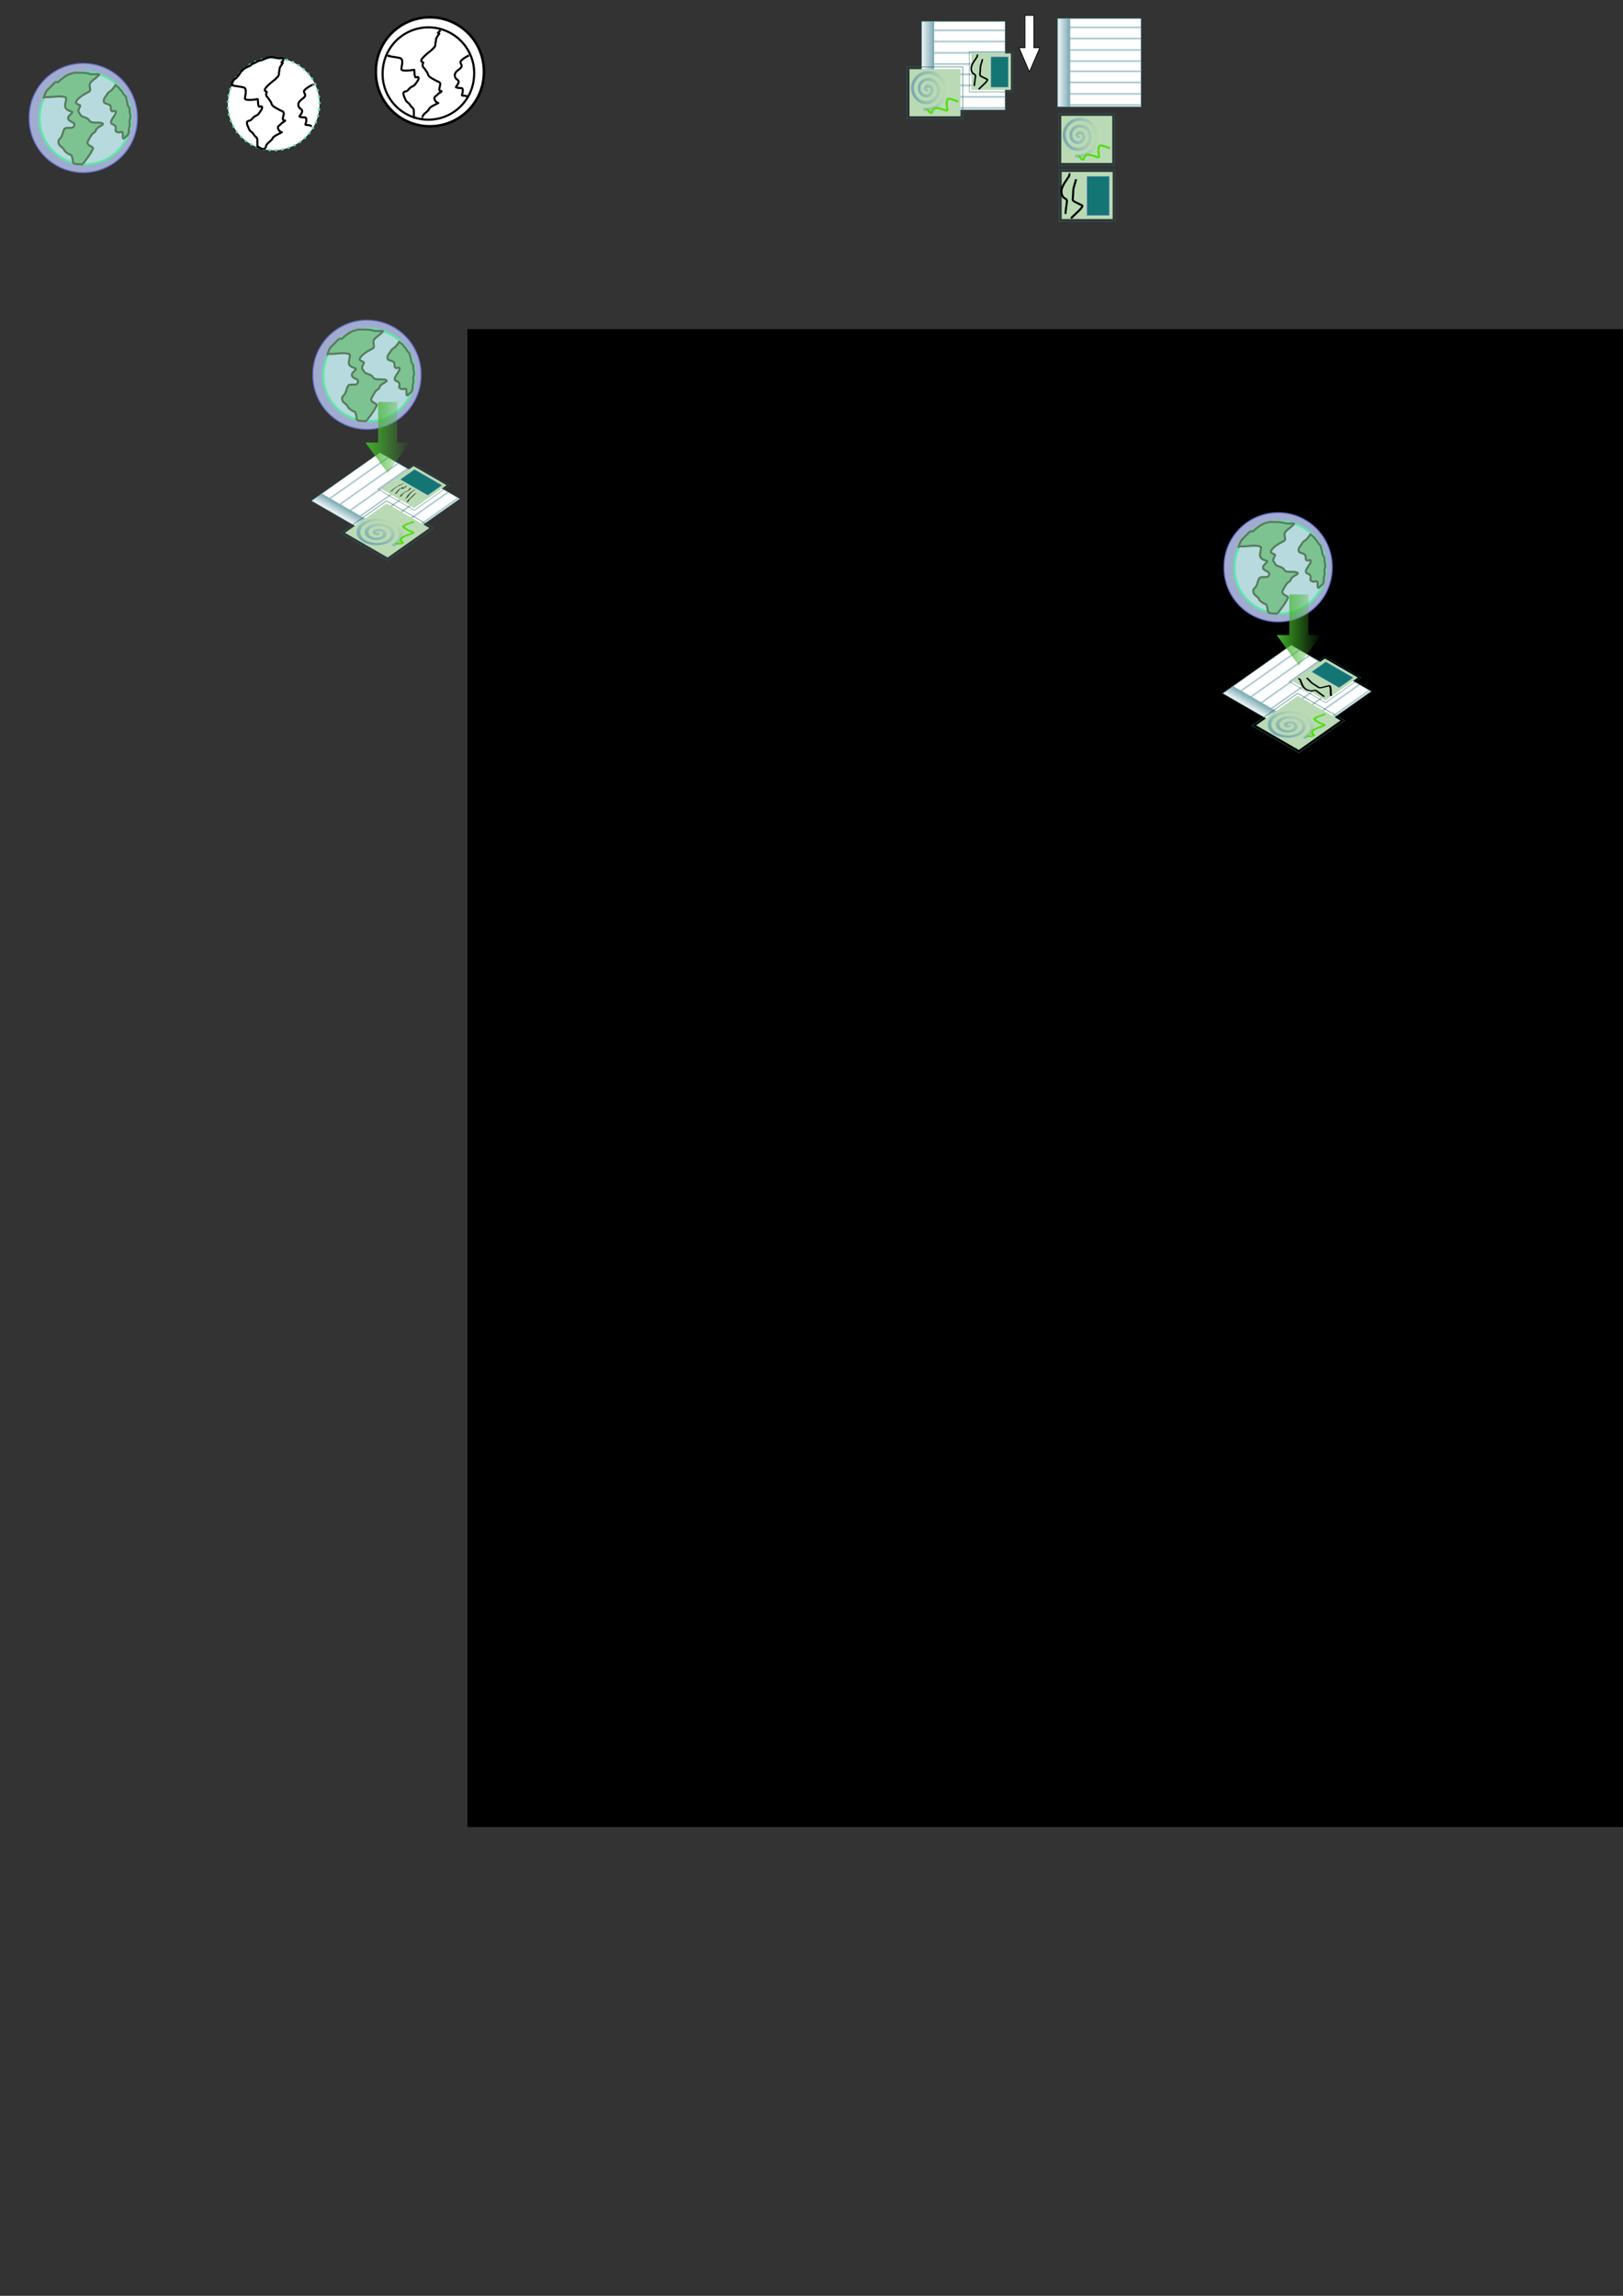 <?xml version="1.0" encoding="UTF-8" standalone="no"?>
<!-- Created with Inkscape (http://www.inkscape.org/) -->
<svg
   xmlns:dc="http://purl.org/dc/elements/1.1/"
   xmlns:cc="http://web.resource.org/cc/"
   xmlns:rdf="http://www.w3.org/1999/02/22-rdf-syntax-ns#"
   xmlns:svg="http://www.w3.org/2000/svg"
   xmlns="http://www.w3.org/2000/svg"
   xmlns:xlink="http://www.w3.org/1999/xlink"
   xmlns:sodipodi="http://sodipodi.sourceforge.net/DTD/sodipodi-0.dtd"
   xmlns:inkscape="http://www.inkscape.org/namespaces/inkscape"
   width="210mm"
   height="297mm"
   id="svg2"
   sodipodi:version="0.32"
   inkscape:version="0.45.1"
   sodipodi:docbase="C:\Users\Bruno\workspaces\eclipse-3.3\LJColligo-Google\doc"
   sodipodi:docname="logo.svg"
   inkscape:output_extension="org.inkscape.output.svg.inkscape">
  <rect width="100%" height="100%" fill="#333333" stroke="none"/>
  <defs
     id="defs4">
    <linearGradient
       inkscape:collect="always"
       id="linearGradient22137">
      <stop
         style="stop-color:#42b42b;stop-opacity:1;"
         offset="0"
         id="stop22139" />
      <stop
         style="stop-color:#42b42b;stop-opacity:0;"
         offset="1"
         id="stop22141" />
    </linearGradient>
    <linearGradient
       inkscape:collect="always"
       id="linearGradient5178">
      <stop
         style="stop-color:#77a7b2;stop-opacity:1;"
         offset="0"
         id="stop5180" />
      <stop
         style="stop-color:#77a7b2;stop-opacity:0;"
         offset="1"
         id="stop5182" />
    </linearGradient>
    <linearGradient
       inkscape:collect="always"
       xlink:href="#linearGradient5178"
       id="linearGradient5273"
       gradientUnits="userSpaceOnUse"
       gradientTransform="matrix(1,0,0,0.993,-722.422,-279.832)"
       x1="199.073"
       y1="250.869"
       x2="205.79"
       y2="250.869" />
    <linearGradient
       inkscape:collect="always"
       xlink:href="#linearGradient5178"
       id="linearGradient5275"
       gradientUnits="userSpaceOnUse"
       gradientTransform="matrix(0.179,0,0,0.795,197.571,-413.408)"
       x1="199.073"
       y1="250.869"
       x2="205.79"
       y2="250.869" />
    <linearGradient
       inkscape:collect="always"
       xlink:href="#linearGradient5178"
       id="linearGradient5277"
       gradientUnits="userSpaceOnUse"
       gradientTransform="matrix(0.179,0,0,0.795,203.011,-413.335)"
       x1="199.073"
       y1="250.869"
       x2="205.79"
       y2="250.869" />
    <linearGradient
       inkscape:collect="always"
       xlink:href="#linearGradient5178"
       id="linearGradient5279"
       gradientUnits="userSpaceOnUse"
       gradientTransform="matrix(0.179,0,0,0.795,208.596,-413.263)"
       x1="199.073"
       y1="250.869"
       x2="205.79"
       y2="250.869" />
    <linearGradient
       inkscape:collect="always"
       xlink:href="#linearGradient5178"
       id="linearGradient5281"
       gradientUnits="userSpaceOnUse"
       gradientTransform="matrix(0.179,0,0,0.795,214.036,-413.19)"
       x1="199.073"
       y1="250.869"
       x2="205.79"
       y2="250.869" />
    <linearGradient
       inkscape:collect="always"
       xlink:href="#linearGradient5178"
       id="linearGradient5283"
       gradientUnits="userSpaceOnUse"
       gradientTransform="matrix(0.179,0,0,0.795,197.571,-413.408)"
       x1="199.073"
       y1="250.869"
       x2="205.79"
       y2="250.869" />
    <linearGradient
       inkscape:collect="always"
       xlink:href="#linearGradient5178"
       id="linearGradient5285"
       gradientUnits="userSpaceOnUse"
       gradientTransform="matrix(0.179,0,0,0.795,203.011,-413.335)"
       x1="199.073"
       y1="250.869"
       x2="205.79"
       y2="250.869" />
    <linearGradient
       inkscape:collect="always"
       xlink:href="#linearGradient5178"
       id="linearGradient5287"
       gradientUnits="userSpaceOnUse"
       gradientTransform="matrix(0.179,0,0,0.795,208.596,-413.263)"
       x1="199.073"
       y1="250.869"
       x2="205.79"
       y2="250.869" />
    <linearGradient
       inkscape:collect="always"
       xlink:href="#linearGradient5178"
       id="linearGradient5289"
       gradientUnits="userSpaceOnUse"
       gradientTransform="matrix(0.179,0,0,0.795,214.036,-413.19)"
       x1="199.073"
       y1="250.869"
       x2="205.79"
       y2="250.869" />
    <linearGradient
       inkscape:collect="always"
       xlink:href="#linearGradient5178"
       id="linearGradient10194"
       gradientUnits="userSpaceOnUse"
       x1="131.85"
       y1="257.351"
       x2="144.181"
       y2="257.351" />
    <linearGradient
       inkscape:collect="always"
       xlink:href="#linearGradient5178"
       id="linearGradient11340"
       gradientUnits="userSpaceOnUse"
       gradientTransform="matrix(1,0,0,0.993,-395.869,-500.064)"
       x1="199.073"
       y1="250.869"
       x2="205.79"
       y2="250.869" />
    <linearGradient
       inkscape:collect="always"
       xlink:href="#linearGradient5178"
       id="linearGradient11342"
       gradientUnits="userSpaceOnUse"
       gradientTransform="matrix(0.179,0,0,0.795,197.571,-413.408)"
       x1="199.073"
       y1="250.869"
       x2="205.79"
       y2="250.869" />
    <linearGradient
       inkscape:collect="always"
       xlink:href="#linearGradient5178"
       id="linearGradient11344"
       gradientUnits="userSpaceOnUse"
       gradientTransform="matrix(0.179,0,0,0.795,203.011,-413.335)"
       x1="199.073"
       y1="250.869"
       x2="205.79"
       y2="250.869" />
    <linearGradient
       inkscape:collect="always"
       xlink:href="#linearGradient5178"
       id="linearGradient11346"
       gradientUnits="userSpaceOnUse"
       gradientTransform="matrix(0.179,0,0,0.795,208.596,-413.263)"
       x1="199.073"
       y1="250.869"
       x2="205.79"
       y2="250.869" />
    <linearGradient
       inkscape:collect="always"
       xlink:href="#linearGradient5178"
       id="linearGradient11348"
       gradientUnits="userSpaceOnUse"
       gradientTransform="matrix(0.179,0,0,0.795,214.036,-413.19)"
       x1="199.073"
       y1="250.869"
       x2="205.79"
       y2="250.869" />
    <linearGradient
       inkscape:collect="always"
       xlink:href="#linearGradient5178"
       id="linearGradient11350"
       gradientUnits="userSpaceOnUse"
       gradientTransform="matrix(0.179,0,0,0.795,197.571,-413.408)"
       x1="199.073"
       y1="250.869"
       x2="205.79"
       y2="250.869" />
    <linearGradient
       inkscape:collect="always"
       xlink:href="#linearGradient5178"
       id="linearGradient11352"
       gradientUnits="userSpaceOnUse"
       gradientTransform="matrix(0.179,0,0,0.795,203.011,-413.335)"
       x1="199.073"
       y1="250.869"
       x2="205.79"
       y2="250.869" />
    <linearGradient
       inkscape:collect="always"
       xlink:href="#linearGradient5178"
       id="linearGradient11354"
       gradientUnits="userSpaceOnUse"
       gradientTransform="matrix(0.179,0,0,0.795,208.596,-413.263)"
       x1="199.073"
       y1="250.869"
       x2="205.79"
       y2="250.869" />
    <linearGradient
       inkscape:collect="always"
       xlink:href="#linearGradient5178"
       id="linearGradient11356"
       gradientUnits="userSpaceOnUse"
       gradientTransform="matrix(0.179,0,0,0.795,214.036,-413.19)"
       x1="199.073"
       y1="250.869"
       x2="205.79"
       y2="250.869" />
    <linearGradient
       inkscape:collect="always"
       xlink:href="#linearGradient5178"
       id="linearGradient11358"
       gradientUnits="userSpaceOnUse"
       x1="131.85"
       y1="257.351"
       x2="144.181"
       y2="257.351" />
    <linearGradient
       inkscape:collect="always"
       xlink:href="#linearGradient5178"
       id="linearGradient22333"
       gradientUnits="userSpaceOnUse"
       gradientTransform="matrix(1,0,0,0.993,-395.869,-500.064)"
       x1="199.073"
       y1="250.869"
       x2="205.79"
       y2="250.869" />
    <linearGradient
       inkscape:collect="always"
       xlink:href="#linearGradient5178"
       id="linearGradient22335"
       gradientUnits="userSpaceOnUse"
       gradientTransform="matrix(0.179,0,0,0.795,197.571,-413.408)"
       x1="199.073"
       y1="250.869"
       x2="205.79"
       y2="250.869" />
    <linearGradient
       inkscape:collect="always"
       xlink:href="#linearGradient5178"
       id="linearGradient22337"
       gradientUnits="userSpaceOnUse"
       gradientTransform="matrix(0.179,0,0,0.795,203.011,-413.335)"
       x1="199.073"
       y1="250.869"
       x2="205.79"
       y2="250.869" />
    <linearGradient
       inkscape:collect="always"
       xlink:href="#linearGradient5178"
       id="linearGradient22339"
       gradientUnits="userSpaceOnUse"
       gradientTransform="matrix(0.179,0,0,0.795,208.596,-413.263)"
       x1="199.073"
       y1="250.869"
       x2="205.79"
       y2="250.869" />
    <linearGradient
       inkscape:collect="always"
       xlink:href="#linearGradient5178"
       id="linearGradient22341"
       gradientUnits="userSpaceOnUse"
       gradientTransform="matrix(0.179,0,0,0.795,214.036,-413.19)"
       x1="199.073"
       y1="250.869"
       x2="205.79"
       y2="250.869" />
    <linearGradient
       inkscape:collect="always"
       xlink:href="#linearGradient5178"
       id="linearGradient22343"
       gradientUnits="userSpaceOnUse"
       gradientTransform="matrix(0.179,0,0,0.795,197.571,-413.408)"
       x1="199.073"
       y1="250.869"
       x2="205.79"
       y2="250.869" />
    <linearGradient
       inkscape:collect="always"
       xlink:href="#linearGradient5178"
       id="linearGradient22345"
       gradientUnits="userSpaceOnUse"
       gradientTransform="matrix(0.179,0,0,0.795,203.011,-413.335)"
       x1="199.073"
       y1="250.869"
       x2="205.79"
       y2="250.869" />
    <linearGradient
       inkscape:collect="always"
       xlink:href="#linearGradient5178"
       id="linearGradient22347"
       gradientUnits="userSpaceOnUse"
       gradientTransform="matrix(0.179,0,0,0.795,208.596,-413.263)"
       x1="199.073"
       y1="250.869"
       x2="205.79"
       y2="250.869" />
    <linearGradient
       inkscape:collect="always"
       xlink:href="#linearGradient5178"
       id="linearGradient22349"
       gradientUnits="userSpaceOnUse"
       gradientTransform="matrix(0.179,0,0,0.795,214.036,-413.19)"
       x1="199.073"
       y1="250.869"
       x2="205.79"
       y2="250.869" />
    <linearGradient
       inkscape:collect="always"
       xlink:href="#linearGradient5178"
       id="linearGradient22351"
       gradientUnits="userSpaceOnUse"
       x1="131.85"
       y1="257.351"
       x2="144.181"
       y2="257.351" />
    <linearGradient
       inkscape:collect="always"
       xlink:href="#linearGradient22137"
       id="linearGradient22353"
       gradientUnits="userSpaceOnUse"
       gradientTransform="matrix(1,0,0,1.148,0,-30.507)"
       x1="172.859"
       y1="205.766"
       x2="195.099"
       y2="205.766" />
    <linearGradient
       inkscape:collect="always"
       xlink:href="#linearGradient22137"
       id="linearGradient22378"
       gradientUnits="userSpaceOnUse"
       gradientTransform="matrix(1,0,0,1.148,0,-30.507)"
       x1="172.859"
       y1="205.766"
       x2="195.099"
       y2="205.766" />
    <linearGradient
       inkscape:collect="always"
       xlink:href="#linearGradient5178"
       id="linearGradient22413"
       gradientUnits="userSpaceOnUse"
       gradientTransform="matrix(0.179,0,0,0.795,197.571,-413.408)"
       x1="199.073"
       y1="250.869"
       x2="205.79"
       y2="250.869" />
    <linearGradient
       inkscape:collect="always"
       xlink:href="#linearGradient5178"
       id="linearGradient22415"
       gradientUnits="userSpaceOnUse"
       gradientTransform="matrix(0.179,0,0,0.795,203.011,-413.335)"
       x1="199.073"
       y1="250.869"
       x2="205.79"
       y2="250.869" />
    <linearGradient
       inkscape:collect="always"
       xlink:href="#linearGradient5178"
       id="linearGradient22417"
       gradientUnits="userSpaceOnUse"
       gradientTransform="matrix(0.179,0,0,0.795,208.596,-413.263)"
       x1="199.073"
       y1="250.869"
       x2="205.79"
       y2="250.869" />
    <linearGradient
       inkscape:collect="always"
       xlink:href="#linearGradient5178"
       id="linearGradient22419"
       gradientUnits="userSpaceOnUse"
       gradientTransform="matrix(0.179,0,0,0.795,214.036,-413.19)"
       x1="199.073"
       y1="250.869"
       x2="205.79"
       y2="250.869" />
    <linearGradient
       inkscape:collect="always"
       xlink:href="#linearGradient5178"
       id="linearGradient22421"
       gradientUnits="userSpaceOnUse"
       gradientTransform="matrix(0.179,0,0,0.795,197.571,-413.408)"
       x1="199.073"
       y1="250.869"
       x2="205.79"
       y2="250.869" />
    <linearGradient
       inkscape:collect="always"
       xlink:href="#linearGradient5178"
       id="linearGradient22423"
       gradientUnits="userSpaceOnUse"
       gradientTransform="matrix(0.179,0,0,0.795,203.011,-413.335)"
       x1="199.073"
       y1="250.869"
       x2="205.79"
       y2="250.869" />
    <linearGradient
       inkscape:collect="always"
       xlink:href="#linearGradient5178"
       id="linearGradient22425"
       gradientUnits="userSpaceOnUse"
       gradientTransform="matrix(0.179,0,0,0.795,208.596,-413.263)"
       x1="199.073"
       y1="250.869"
       x2="205.79"
       y2="250.869" />
    <linearGradient
       inkscape:collect="always"
       xlink:href="#linearGradient5178"
       id="linearGradient22427"
       gradientUnits="userSpaceOnUse"
       gradientTransform="matrix(0.179,0,0,0.795,214.036,-413.19)"
       x1="199.073"
       y1="250.869"
       x2="205.79"
       y2="250.869" />
    <linearGradient
       inkscape:collect="always"
       xlink:href="#linearGradient5178"
       id="linearGradient22429"
       gradientUnits="userSpaceOnUse"
       x1="131.85"
       y1="257.351"
       x2="144.181"
       y2="257.351" />
    <linearGradient
       inkscape:collect="always"
       xlink:href="#linearGradient5178"
       id="linearGradient22455"
       gradientUnits="userSpaceOnUse"
       gradientTransform="matrix(1.002,0,0,1.039,-60.588,-589.442)"
       x1="199.073"
       y1="250.869"
       x2="205.79"
       y2="250.869" />
  </defs>
  <sodipodi:namedview
     id="base"
     pagecolor="#ffffff"
     bordercolor="#666666"
     borderopacity="1.0"
     inkscape:pageopacity="0.0"
     inkscape:pageshadow="2"
     inkscape:zoom="1.4671755"
     inkscape:cx="372.04724"
     inkscape:cy="853.34032"
     inkscape:document-units="px"
     inkscape:current-layer="layer1"
     inkscape:window-width="1680"
     inkscape:window-height="970"
     inkscape:window-x="-8"
     inkscape:window-y="52" />
  <g
     inkscape:label="Camada 1"
     inkscape:groupmode="layer"
     id="layer1">
    <flowRoot
       xml:space="preserve"
       id="flowRoot2160"
       transform="matrix(6.801,0,0,6.801,-1569.957,-1072.11)"
       style="font-size:12px;font-style:normal;font-variant:normal;font-weight:normal;font-stretch:normal;text-align:start;line-height:125%;writing-mode:lr-tb;text-anchor:start;font-family:Boopee"><flowRegion
         id="flowRegion2162"><rect
           id="rect2164"
           width="321.707"
           height="107.69"
           x="264.454"
           y="181.301"
           style="font-size:12px;font-style:normal;font-variant:normal;font-weight:normal;font-stretch:normal;text-align:start;line-height:125%;writing-mode:lr-tb;text-anchor:start;font-family:Boopee" /></flowRegion><flowPara
         id="flowPara2166"
         style="font-size:12px;font-style:normal;font-variant:normal;font-weight:normal;font-stretch:normal;text-align:start;line-height:125%;writing-mode:lr-tb;text-anchor:start;font-family:Boopee">LJ Colligo</flowPara></flowRoot>    <path
       id="rect2192"
       d="M 501.252,7.549 L 501.252,23.33 L 498.345,23.33 L 503.408,35.143 L 508.502,23.33 L 505.595,23.33 L 505.595,7.549 L 501.252,7.549 z "
       style="fill:#ffffff;fill-opacity:1;fill-rule:evenodd;stroke:#000000;stroke-width:0.373;stroke-miterlimit:4;stroke-dasharray:none;stroke-opacity:1" />
    <rect
       y="8.987"
       x="517.162"
       height="43.3"
       width="40.907"
       id="rect5245"
       style="fill:#ffffff;fill-opacity:1;fill-rule:evenodd;stroke:#236061;stroke-width:0.32;stroke-miterlimit:4;stroke-dasharray:none;stroke-opacity:0.768" />
    <rect
       transform="scale(-1,-1)"
       style="fill:url(#linearGradient5273);fill-opacity:1;fill-rule:evenodd;stroke:none;stroke-width:0.13;stroke-miterlimit:4;stroke-dasharray:none;stroke-opacity:1"
       id="rect5247"
       width="6.718"
       height="43.2"
       x="-523.35"
       y="-52.237" />
    <g
       transform="matrix(1.01,0,0,1,324.504,-220.232)"
       id="g5249">
      <rect
         transform="matrix(0,1,-1,0,0,0)"
         style="fill:url(#linearGradient5275);fill-opacity:1;fill-rule:evenodd;stroke:none;stroke-width:0.13;stroke-miterlimit:4;stroke-dasharray:none;stroke-opacity:1"
         id="rect5251"
         width="1.205"
         height="34.569"
         x="233.294"
         y="-231.285" />
      <rect
         y="-231.212"
         x="238.734"
         height="34.569"
         width="1.205"
         id="rect5253"
         style="fill:url(#linearGradient5277);fill-opacity:1;fill-rule:evenodd;stroke:none;stroke-width:0.13;stroke-miterlimit:4;stroke-dasharray:none;stroke-opacity:1"
         transform="matrix(0,1,-1,0,0,0)" />
      <g
         id="g5255">
        <rect
           transform="matrix(0,1,-1,0,0,0)"
           style="fill:url(#linearGradient5279);fill-opacity:1;fill-rule:evenodd;stroke:none;stroke-width:0.13;stroke-miterlimit:4;stroke-dasharray:none;stroke-opacity:1"
           id="rect5257"
           width="1.205"
           height="34.569"
           x="244.318"
           y="-231.14" />
        <rect
           y="-231.067"
           x="249.758"
           height="34.569"
           width="1.205"
           id="rect5259"
           style="fill:url(#linearGradient5281);fill-opacity:1;fill-rule:evenodd;stroke:none;stroke-width:0.13;stroke-miterlimit:4;stroke-dasharray:none;stroke-opacity:1"
           transform="matrix(0,1,-1,0,0,0)" />
      </g>
    </g>
    <g
       transform="matrix(1.013,0,0,1,323.95,-198.763)"
       id="g5261">
      <rect
         y="-231.285"
         x="233.294"
         height="34.569"
         width="1.205"
         id="rect5263"
         style="fill:url(#linearGradient5283);fill-opacity:1;fill-rule:evenodd;stroke:none;stroke-width:0.13;stroke-miterlimit:4;stroke-dasharray:none;stroke-opacity:1"
         transform="matrix(0,1,-1,0,0,0)" />
      <rect
         transform="matrix(0,1,-1,0,0,0)"
         style="fill:url(#linearGradient5285);fill-opacity:1;fill-rule:evenodd;stroke:none;stroke-width:0.13;stroke-miterlimit:4;stroke-dasharray:none;stroke-opacity:1"
         id="rect5265"
         width="1.205"
         height="34.569"
         x="238.734"
         y="-231.212" />
      <g
         id="g5267">
        <rect
           y="-231.14"
           x="244.318"
           height="34.569"
           width="1.205"
           id="rect5269"
           style="fill:url(#linearGradient5287);fill-opacity:1;fill-rule:evenodd;stroke:none;stroke-width:0.13;stroke-miterlimit:4;stroke-dasharray:none;stroke-opacity:1"
           transform="matrix(0,1,-1,0,0,0)" />
        <rect
           transform="matrix(0,1,-1,0,0,0)"
           style="fill:url(#linearGradient5289);fill-opacity:1;fill-rule:evenodd;stroke:none;stroke-width:0.13;stroke-miterlimit:4;stroke-dasharray:none;stroke-opacity:1"
           id="rect5271"
           width="1.205"
           height="34.569"
           x="249.758"
           y="-231.067" />
      </g>
    </g>
    <g
       id="g10184"
       transform="translate(387.768,-191.22)">
      <rect
         style="fill:#77a7b2;fill-opacity:0;fill-rule:evenodd;stroke:#236061;stroke-width:0.32;stroke-miterlimit:4;stroke-dasharray:none;stroke-opacity:0.768"
         id="rect10186"
         width="27.344"
         height="25.386"
         x="129.901"
         y="246.771" />
      <rect
         style="fill:#b9dab4;fill-opacity:1;fill-rule:evenodd;stroke:none;stroke-width:0.637;stroke-miterlimit:4;stroke-dasharray:none;stroke-opacity:0.768"
         id="rect10188"
         width="24.923"
         height="23.037"
         x="131.221"
         y="247.872" />
      <path
         sodipodi:type="spiral"
         style="fill:none;fill-rule:evenodd;stroke:url(#linearGradient10194);stroke-width:1px;stroke-linecap:butt;stroke-linejoin:miter;stroke-opacity:1"
         id="path10190"
         sodipodi:cx="137.44449"
         sodipodi:cy="256.77979"
         sodipodi:expansion="1"
         sodipodi:revolution="3"
         sodipodi:radius="6.8704782"
         sodipodi:argument="-17.087576"
         sodipodi:t0="0"
         d="M 137.444,256.78 C 137.379,257.118 136.956,256.858 136.882,256.671 C 136.682,256.163 137.2,255.71 137.662,255.656 C 138.489,255.558 139.117,256.333 139.131,257.106 C 139.151,258.241 138.091,259.064 137.009,259.028 C 135.568,258.98 134.544,257.624 134.634,256.236 C 134.747,254.489 136.402,253.262 138.097,253.407 C 140.151,253.583 141.581,255.539 141.379,257.541 C 141.141,259.901 138.883,261.536 136.574,261.277 C 133.909,260.978 132.069,258.416 132.386,255.801 C 132.745,252.829 135.611,250.784 138.532,251.159 C 141.81,251.579 144.061,254.749 143.628,257.977 C 143.147,261.56 139.673,264.017 136.139,263.525"
         transform="matrix(1.416,0,0,1.448,-54.742,-114.095)" />
      <path
         style="fill:none;fill-rule:evenodd;stroke:#52dd12;stroke-width:1px;stroke-linecap:butt;stroke-linejoin:miter;stroke-opacity:1"
         d="M 155.015,263.755 C 153.839,263.253 151.958,262.47 150.507,262.357 C 148.917,262.234 149.386,266.385 149.693,267.385 C 150.184,268.987 147.602,267.445 146.19,267.187 C 144.56,266.89 143.945,266.479 142.719,267.704 C 141.845,268.577 142.894,269.937 141.031,268.871 C 140.456,268.542 140.162,267.747 139.735,267.248"
         id="path10192" />
    </g>
    <g
       id="g11313"
       transform="translate(260.043,-218.781)">
      <rect
         y="229.218"
         x="190.609"
         height="43.3"
         width="40.907"
         id="rect4179"
         style="fill:#ffffff;fill-opacity:1;fill-rule:evenodd;stroke:#236061;stroke-width:0.32;stroke-miterlimit:4;stroke-dasharray:none;stroke-opacity:0.768" />
      <rect
         transform="scale(-1,-1)"
         style="fill:url(#linearGradient11340);fill-opacity:1;fill-rule:evenodd;stroke:none;stroke-width:0.13;stroke-miterlimit:4;stroke-dasharray:none;stroke-opacity:1"
         id="rect4181"
         width="6.718"
         height="43.2"
         x="-196.797"
         y="-272.469" />
      <g
         transform="matrix(1.01,0,0,1,-2.048,0)"
         id="g5210">
        <rect
           transform="matrix(0,1,-1,0,0,0)"
           style="fill:url(#linearGradient11342);fill-opacity:1;fill-rule:evenodd;stroke:none;stroke-width:0.13;stroke-miterlimit:4;stroke-dasharray:none;stroke-opacity:1"
           id="rect5190"
           width="1.205"
           height="34.569"
           x="233.294"
           y="-231.285" />
        <rect
           y="-231.212"
           x="238.734"
           height="34.569"
           width="1.205"
           id="rect5194"
           style="fill:url(#linearGradient11344);fill-opacity:1;fill-rule:evenodd;stroke:none;stroke-width:0.13;stroke-miterlimit:4;stroke-dasharray:none;stroke-opacity:1"
           transform="matrix(0,1,-1,0,0,0)" />
        <g
           id="g5206">
          <rect
             transform="matrix(0,1,-1,0,0,0)"
             style="fill:url(#linearGradient11346);fill-opacity:1;fill-rule:evenodd;stroke:none;stroke-width:0.13;stroke-miterlimit:4;stroke-dasharray:none;stroke-opacity:1"
             id="rect5198"
             width="1.205"
             height="34.569"
             x="244.318"
             y="-231.14" />
          <rect
             y="-231.067"
             x="249.758"
             height="34.569"
             width="1.205"
             id="rect5200"
             style="fill:url(#linearGradient11348);fill-opacity:1;fill-rule:evenodd;stroke:none;stroke-width:0.13;stroke-miterlimit:4;stroke-dasharray:none;stroke-opacity:1"
             transform="matrix(0,1,-1,0,0,0)" />
        </g>
      </g>
      <g
         transform="matrix(1.013,0,0,1,-2.603,21.469)"
         id="g5217">
        <rect
           y="-231.285"
           x="233.294"
           height="34.569"
           width="1.205"
           id="rect5219"
           style="fill:url(#linearGradient11350);fill-opacity:1;fill-rule:evenodd;stroke:none;stroke-width:0.13;stroke-miterlimit:4;stroke-dasharray:none;stroke-opacity:1"
           transform="matrix(0,1,-1,0,0,0)" />
        <rect
           transform="matrix(0,1,-1,0,0,0)"
           style="fill:url(#linearGradient11352);fill-opacity:1;fill-rule:evenodd;stroke:none;stroke-width:0.13;stroke-miterlimit:4;stroke-dasharray:none;stroke-opacity:1"
           id="rect5221"
           width="1.205"
           height="34.569"
           x="238.734"
           y="-231.212" />
        <g
           id="g5223">
          <rect
             y="-231.14"
             x="244.318"
             height="34.569"
             width="1.205"
             id="rect5225"
             style="fill:url(#linearGradient11354);fill-opacity:1;fill-rule:evenodd;stroke:none;stroke-width:0.13;stroke-miterlimit:4;stroke-dasharray:none;stroke-opacity:1"
             transform="matrix(0,1,-1,0,0,0)" />
          <rect
             transform="matrix(0,1,-1,0,0,0)"
             style="fill:url(#linearGradient11356);fill-opacity:1;fill-rule:evenodd;stroke:none;stroke-width:0.13;stroke-miterlimit:4;stroke-dasharray:none;stroke-opacity:1"
             id="rect5227"
             width="1.205"
             height="34.569"
             x="249.758"
             y="-231.067" />
        </g>
      </g>
      <g
         transform="translate(53.527,4.714)"
         id="g10178">
        <rect
           style="fill:#77a7b2;fill-opacity:0;fill-rule:evenodd;stroke:#236061;stroke-width:0.32;stroke-miterlimit:4;stroke-dasharray:none;stroke-opacity:0.768"
           id="rect5291"
           width="27.344"
           height="25.386"
           x="129.901"
           y="246.771" />
        <rect
           style="fill:#b9dab4;fill-opacity:1;fill-rule:evenodd;stroke:none;stroke-width:0.637;stroke-miterlimit:4;stroke-dasharray:none;stroke-opacity:0.768"
           id="rect5293"
           width="24.923"
           height="23.037"
           x="131.221"
           y="247.872" />
        <path
           sodipodi:type="spiral"
           style="fill:none;fill-rule:evenodd;stroke:url(#linearGradient11358);stroke-width:1px;stroke-linecap:butt;stroke-linejoin:miter;stroke-opacity:1"
           id="path8210"
           sodipodi:cx="137.44449"
           sodipodi:cy="256.77979"
           sodipodi:expansion="1"
           sodipodi:revolution="3"
           sodipodi:radius="6.8704782"
           sodipodi:argument="-17.087576"
           sodipodi:t0="0"
           d="M 137.444,256.78 C 137.379,257.118 136.956,256.858 136.882,256.671 C 136.682,256.163 137.2,255.71 137.662,255.656 C 138.489,255.558 139.117,256.333 139.131,257.106 C 139.151,258.241 138.091,259.064 137.009,259.028 C 135.568,258.98 134.544,257.624 134.634,256.236 C 134.747,254.489 136.402,253.262 138.097,253.407 C 140.151,253.583 141.581,255.539 141.379,257.541 C 141.141,259.901 138.883,261.536 136.574,261.277 C 133.909,260.978 132.069,258.416 132.386,255.801 C 132.745,252.829 135.611,250.784 138.532,251.159 C 141.81,251.579 144.061,254.749 143.628,257.977 C 143.147,261.56 139.673,264.017 136.139,263.525"
           transform="matrix(1.416,0,0,1.448,-54.742,-114.095)" />
        <path
           style="fill:none;fill-rule:evenodd;stroke:#52dd12;stroke-width:1px;stroke-linecap:butt;stroke-linejoin:miter;stroke-opacity:1"
           d="M 155.015,263.755 C 153.839,263.253 151.958,262.47 150.507,262.357 C 148.917,262.234 149.386,266.385 149.693,267.385 C 150.184,268.987 147.602,267.445 146.19,267.187 C 144.56,266.89 143.945,266.479 142.719,267.704 C 141.845,268.577 142.894,269.937 141.031,268.871 C 140.456,268.542 140.162,267.747 139.735,267.248"
           id="path9199" />
      </g>
      <g
         transform="matrix(0.775,0,0,0.774,122.978,56.762)"
         id="g11209">
        <rect
           y="241.984"
           x="117.426"
           height="25.386"
           width="27.344"
           id="rect10200"
           style="fill:#77a7b2;fill-opacity:0;fill-rule:evenodd;stroke:#236061;stroke-width:0.32;stroke-miterlimit:4;stroke-dasharray:none;stroke-opacity:0.768" />
        <rect
           y="243.085"
           x="118.745"
           height="23.037"
           width="24.923"
           id="rect10202"
           style="fill:#b9dab4;fill-opacity:1;fill-rule:evenodd;stroke:none;stroke-width:0.637;stroke-miterlimit:4;stroke-dasharray:none;stroke-opacity:0.768" />
        <path
           style="fill:none;fill-rule:evenodd;stroke:#000000;stroke-width:1px;stroke-linecap:butt;stroke-linejoin:miter;stroke-opacity:1"
           d="M 122.938,244.015 C 122.914,244.015 122.89,244.015 122.866,244.015 C 122.412,244.015 122.526,244.862 122.286,245.248 C 120.438,248.204 117.114,251.623 119.385,255.257 C 120.035,256.297 121.703,256.137 121.27,257.868 C 121.264,257.892 120.618,262.487 120.618,262.945 C 120.618,263.609 120.658,262.889 120.69,262.727"
           id="path10214" />
        <path
           style="fill:none;fill-rule:evenodd;stroke:#000000;stroke-width:1px;stroke-linecap:butt;stroke-linejoin:miter;stroke-opacity:1"
           d="M 125.695,246.626 C 125.695,247.969 124.389,250.291 124.389,252.428 C 124.389,258.11 122.549,256.368 128.741,259.463 C 129.753,259.969 125.111,263.964 124.679,264.395 C 124.22,264.855 123.76,265.314 123.301,265.774"
           id="path10216" />
        <rect
           style="fill:#147674;fill-opacity:1;fill-rule:evenodd;stroke:#695af7;stroke-width:0.12;stroke-miterlimit:4;stroke-dasharray:none;stroke-opacity:1"
           id="rect10218"
           width="10.807"
           height="19.003"
           x="131.134"
           y="245.32" />
      </g>
    </g>
    <rect
       style="fill:#77a7b2;fill-opacity:0;fill-rule:evenodd;stroke:#236061;stroke-width:0.32;stroke-miterlimit:4;stroke-dasharray:none;stroke-opacity:0.768"
       id="rect11199"
       width="27.344"
       height="25.386"
       x="517.887"
       y="82.967" />
    <rect
       style="fill:#b9dab4;fill-opacity:1;fill-rule:evenodd;stroke:none;stroke-width:0.637;stroke-miterlimit:4;stroke-dasharray:none;stroke-opacity:0.768"
       id="rect11201"
       width="24.923"
       height="23.037"
       x="519.206"
       y="84.069" />
    <path
       id="path11203"
       d="M 523.4,84.998 C 523.375,84.998 523.351,84.998 523.327,84.998 C 522.873,84.998 522.988,85.846 522.747,86.231 C 520.899,89.188 517.575,92.607 519.846,96.24 C 520.496,97.281 522.164,97.12 521.731,98.852 C 521.725,98.876 521.079,103.471 521.079,103.929 C 521.079,104.593 521.119,103.873 521.151,103.711"
       style="fill:none;fill-rule:evenodd;stroke:#000000;stroke-width:1px;stroke-linecap:butt;stroke-linejoin:miter;stroke-opacity:1" />
    <path
       id="path11205"
       d="M 526.156,87.609 C 526.156,88.953 524.85,91.275 524.85,93.412 C 524.85,99.094 523.011,97.351 529.202,100.447 C 530.214,100.953 525.572,104.948 525.14,105.379 C 524.681,105.839 524.222,106.298 523.762,106.757"
       style="fill:none;fill-rule:evenodd;stroke:#000000;stroke-width:1px;stroke-linecap:butt;stroke-linejoin:miter;stroke-opacity:1" />
    <rect
       y="86.304"
       x="531.595"
       height="19.003"
       width="10.807"
       id="rect11207"
       style="fill:#147674;fill-opacity:1;fill-rule:evenodd;stroke:#695af7;stroke-width:0.12;stroke-miterlimit:4;stroke-dasharray:none;stroke-opacity:1" />
    <g
       id="g19212"
       transform="translate(48.831,-152.307)">
      <path
         transform="matrix(1.938,0,0,1.938,-221.665,-372.657)"
         d="M 211.29 288.991 A 13.632 13.632 0 1 1  184.027,288.991 A 13.632 13.632 0 1 1  211.29 288.991 z"
         sodipodi:ry="13.631635"
         sodipodi:rx="13.631635"
         sodipodi:cy="288.99066"
         sodipodi:cx="197.65871"
         id="path2168"
         style="fill:#ffffff;fill-opacity:1;fill-rule:evenodd;stroke:#000000;stroke-width:0.637;stroke-miterlimit:4;stroke-dasharray:none;stroke-opacity:1"
         sodipodi:type="arc" />
      <path
         transform="matrix(1.633,0.166,-0.166,1.633,-114.137,-316.478)"
         sodipodi:type="arc"
         style="fill:#ffffff;fill-opacity:1;fill-rule:evenodd;stroke:#000000;stroke-width:0.637;stroke-miterlimit:4;stroke-dasharray:none;stroke-opacity:1"
         id="path2170"
         sodipodi:cx="197.65871"
         sodipodi:cy="288.99066"
         sodipodi:rx="13.631635"
         sodipodi:ry="13.631635"
         d="M 211.29 288.991 A 13.632 13.632 0 1 1  184.027,288.991 A 13.632 13.632 0 1 1  211.29 288.991 z" />
      <g
         id="g11368">
        <path
           style="fill:none;fill-rule:evenodd;stroke:#000000;stroke-width:1px;stroke-linecap:butt;stroke-linejoin:miter;stroke-opacity:1"
           d="M 141.599,179.576 C 141.762,179.576 141.762,179.576 141.599,179.576 C 139.1,179.576 145,180.244 146.726,180.675 C 148.807,181.195 147.458,184.803 147.458,186.046 C 147.458,187.465 152.784,186.592 153.684,186.412 C 153.899,186.369 153.685,188.37 154.172,189.83 C 154.471,190.727 155.881,189.142 155.881,190.685 C 155.881,191.454 154.59,192.916 154.172,193.614 C 153.9,194.067 152.674,194.668 152.341,194.835 C 151.594,195.209 151.166,195.888 150.51,196.544 C 149.834,197.219 149.167,196.706 148.557,197.52 C 148.022,198.234 149.441,200.999 149.655,201.427 C 150.173,202.463 150.967,202.379 151.608,203.502 C 152.676,205.37 153.561,204.63 153.561,207.042 C 153.561,208.165 153.561,208.198 153.561,209.605 C 153.561,210.253 153.953,209.828 153.806,209.239"
           id="path11362" />
        <path
           style="fill:none;fill-rule:evenodd;stroke:#000000;stroke-width:1px;stroke-linecap:butt;stroke-linejoin:miter;stroke-opacity:1"
           d="M 157.712,209.727 C 157.712,209.821 157.707,208.73 159.055,207.652 C 162.945,204.539 158.711,206.054 165.524,202.647 C 165.57,202.624 164.44,202.433 163.937,201.427 C 162.923,199.398 164.399,199.59 165.402,198.253 C 165.753,197.785 168.293,196.788 166.501,196.788 C 165.55,196.788 166.264,194.562 166.379,194.102 C 166.836,192.274 165.63,192.506 163.815,191.417 C 162.336,190.53 160.77,189.977 160.397,188.487 C 160.137,187.445 159.572,187.202 159.177,186.412 C 158.702,185.462 157.834,185.317 157.834,184.093 C 157.834,182.733 158.866,183.205 157.468,182.506 C 155.692,181.618 162.017,176.98 162.106,176.891 C 162.228,176.769 162.35,176.647 162.472,176.525 C 163.148,175.849 164.059,175.148 164.059,174.205 C 164.059,173.174 164.426,172.399 164.426,171.398 C 164.426,170.806 165.937,168.938 166.012,168.712 C 166.021,168.687 164.684,168.942 165.768,167.858 C 166.084,167.542 166.4,167.348 166.623,167.125"
           id="path11364" />
        <path
           style="fill:none;fill-rule:evenodd;stroke:#000000;stroke-width:1px;stroke-linecap:butt;stroke-linejoin:miter;stroke-opacity:1"
           d="M 180.783,179.454 C 181.223,179.014 178.378,180.272 176.754,181.896 C 175.291,183.359 178.362,184.052 176.022,185.924 C 174.373,187.243 173.205,187.961 173.703,189.952 C 174.059,191.378 176.016,191.188 175.29,193.004 C 174.514,194.943 172.965,194.939 175.656,195.323 C 177,195.515 177.487,194.899 177.487,196.91 C 177.487,198.66 176.075,199.107 178.219,199.107 C 179.076,199.107 179.737,199.5 180.172,199.718"
           id="path11366" />
      </g>
    </g>
    <g
       id="g19204"
       transform="translate(33.717,-141.262)">
      <path
         d="M 211.29 288.991 A 13.632 13.632 0 1 1  184.027,288.991 A 13.632 13.632 0 1 1  211.29 288.991 z"
         sodipodi:ry="13.631635"
         sodipodi:rx="13.631635"
         sodipodi:cy="288.99066"
         sodipodi:cx="197.65871"
         id="path11384"
         style="fill:#ffffff;fill-opacity:1;fill-rule:evenodd;stroke:#5ee7a6;stroke-width:0.637;stroke-miterlimit:4;stroke-dasharray:0.637, 1.274;stroke-dashoffset:0;stroke-opacity:1"
         sodipodi:type="arc"
         transform="matrix(1.633,0.166,-0.166,1.633,-174.682,-312.572)" />
      <path
         style="fill:none;fill-rule:evenodd;stroke:#000000;stroke-width:1px;stroke-linecap:butt;stroke-linejoin:miter;stroke-opacity:1"
         d="M 80.199,182.872 C 80.361,182.872 80.361,182.872 80.199,182.872 C 77.699,182.872 83.6,183.539 85.325,183.971 C 87.407,184.491 86.058,188.099 86.058,189.342 C 86.058,190.761 91.384,189.888 92.283,189.708 C 92.499,189.665 92.285,191.666 92.772,193.126 C 93.071,194.023 94.481,192.438 94.481,193.98 C 94.481,194.75 93.19,196.212 92.772,196.91 C 92.5,197.363 91.274,197.964 90.941,198.131 C 90.193,198.504 89.765,199.184 89.11,199.84 C 88.434,200.515 87.767,200.002 87.157,200.816 C 86.621,201.53 88.041,204.295 88.255,204.722 C 88.773,205.758 89.567,205.675 90.208,206.798 C 91.276,208.666 92.161,207.926 92.161,210.337 C 92.161,211.461 92.161,211.493 92.161,212.901 C 92.161,213.549 92.553,213.124 92.405,212.535"
         id="path11375" />
      <path
         style="fill:none;fill-rule:evenodd;stroke:#000000;stroke-width:1px;stroke-linecap:butt;stroke-linejoin:miter;stroke-opacity:1"
         d="M 96.312,213.023 C 96.312,213.117 96.307,212.026 97.654,210.948 C 101.545,207.835 97.311,209.35 104.124,205.943 C 104.17,205.92 103.04,205.729 102.537,204.722 C 101.523,202.694 102.999,202.886 104.002,201.549 C 104.353,201.081 106.893,200.084 105.1,200.084 C 104.149,200.084 104.863,197.858 104.978,197.398 C 105.436,195.57 104.23,195.802 102.415,194.713 C 100.936,193.826 99.37,193.273 98.997,191.783 C 98.736,190.741 98.171,190.498 97.776,189.708 C 97.301,188.758 96.434,188.613 96.434,187.389 C 96.434,186.029 97.466,186.501 96.067,185.802 C 94.292,184.914 100.617,180.276 100.706,180.187 C 100.828,180.065 100.95,179.943 101.072,179.82 C 101.748,179.145 102.659,178.444 102.659,177.501 C 102.659,176.47 103.025,175.695 103.025,174.694 C 103.025,174.102 104.537,172.234 104.612,172.008 C 104.621,171.983 103.284,172.238 104.368,171.154 C 104.684,170.837 105,170.644 105.223,170.421"
         id="path11377" />
      <path
         style="fill:none;fill-rule:evenodd;stroke:#000000;stroke-width:1px;stroke-linecap:butt;stroke-linejoin:miter;stroke-opacity:1"
         d="M 119.382,182.75 C 119.823,182.31 116.978,183.568 115.354,185.191 C 113.891,186.655 116.962,187.348 114.622,189.22 C 112.973,190.539 111.805,191.257 112.303,193.248 C 112.659,194.674 114.616,194.484 113.889,196.3 C 113.114,198.238 111.565,198.235 114.256,198.619 C 115.6,198.811 116.087,198.194 116.087,200.206 C 116.087,201.956 114.674,202.403 116.819,202.403 C 117.676,202.403 118.337,202.796 118.772,203.013"
         id="path11379" />
      <path
         id="path13326"
         d="M 79.466,182.628 C 79.648,181.942 80.413,180.201 81.419,179.698 C 82.159,179.329 83.488,177.392 83.617,177.135 C 84.02,176.329 84.8,175.708 85.448,175.06 C 86.054,174.454 87.267,174.015 88.011,173.717 C 88.736,173.427 89.171,172.832 89.842,172.496 C 90.588,172.123 91.18,171.981 91.795,171.52 C 92.552,170.952 94.12,170.846 94.969,170.421 C 95.82,169.995 96.563,169.746 97.166,169.445 C 97.695,169.18 98.372,169.201 99.119,169.201 C 99.823,169.201 101.113,169.516 101.805,169.689 C 102.743,169.924 103.329,169.689 104.246,169.689 C 104.591,169.689 104.806,170.07 104.978,170.299"
         style="fill:none;fill-rule:evenodd;stroke:#000000;stroke-width:1;stroke-linecap:butt;stroke-linejoin:miter;stroke-miterlimit:4;stroke-dasharray:none;stroke-opacity:1" />
      <path
         id="path15275"
         d="M 92.181,213.267 C 92.727,212.721 93.629,213.812 94.378,214 C 94.95,214.143 95.52,213.978 95.965,213.755 C 96.111,213.682 96.34,212.77 96.453,212.657"
         style="fill:none;fill-rule:evenodd;stroke:#000000;stroke-width:0.9;stroke-linecap:butt;stroke-linejoin:miter;stroke-miterlimit:4;stroke-dasharray:none;stroke-opacity:1" />
    </g>
    <g
       id="g19198"
       transform="translate(-10.109,-133.734)">
      <path
         sodipodi:type="arc"
         style="fill:#a0accf;fill-opacity:1;fill-rule:evenodd;stroke:#6a73d0;stroke-width:0.276;stroke-miterlimit:4;stroke-dasharray:none;stroke-opacity:1"
         id="path19196"
         sodipodi:cx="197.65871"
         sodipodi:cy="288.99066"
         sodipodi:rx="13.631635"
         sodipodi:ry="13.631635"
         d="M 211.29 288.991 A 13.632 13.632 0 1 1  184.027,288.991 A 13.632 13.632 0 1 1  211.29 288.991 z"
         transform="matrix(1.938,0,0,1.938,-332.24,-368.65)" />
      <path
         transform="matrix(1.633,0.166,-0.166,1.633,-222.982,-313.189)"
         sodipodi:type="arc"
         style="fill:#b6dadd;fill-opacity:1;fill-rule:evenodd;stroke:#5ee7a6;stroke-width:0.637;stroke-miterlimit:4;stroke-dasharray:none;stroke-dashoffset:0;stroke-opacity:1"
         id="path17238"
         sodipodi:cx="197.65871"
         sodipodi:cy="288.99066"
         sodipodi:rx="13.631635"
         sodipodi:ry="13.631635"
         d="M 211.29 288.991 A 13.632 13.632 0 1 1  184.027,288.991 A 13.632 13.632 0 1 1  211.29 288.991 z" />
      <path
         id="path17250"
         d="M 31.96,181.125 C 34.307,181.68 39.592,180.06 42.339,181.433 C 42.773,181.65 41.928,184.908 41.928,185.338 C 41.928,187.269 43.651,187.796 45.216,188.318 C 45.952,188.563 44.642,189.612 44.086,190.168 C 43.306,190.948 43.239,191.891 43.88,192.532 C 44.189,192.84 44.961,193.226 45.422,193.456 C 46.099,193.795 46.659,194.158 46.45,194.998 C 46.073,196.503 44.939,196.231 43.367,196.231 C 42.129,196.231 41.646,196.475 41.209,197.567 C 40.633,199.007 40.632,200.301 39.564,201.369 C 38.84,202.094 38.526,202.334 38.742,203.63 C 38.971,205.005 40.359,205.472 41.106,206.405 C 41.715,207.166 41.229,207.268 42.545,208.255 C 42.879,208.505 43.23,208.734 43.572,208.974 C 44.413,209.562 44.983,209.066 45.319,210.413 C 45.511,211.181 45.73,211.961 45.73,212.468 C 45.73,213.258 45.718,213.072 46.347,213.701 C 46.615,213.969 48.278,213.968 48.608,214.009 C 48.744,214.026 48.882,214.009 49.019,214.009 C 49.563,214.009 49.967,214.397 50.457,213.907 C 50.56,213.804 50.663,213.701 50.766,213.598 C 51.304,213.06 51.739,212.404 52.307,211.646 C 53.147,210.526 54.185,209.122 54.773,207.946 C 54.842,207.809 54.91,207.672 54.979,207.535 C 55.53,206.433 56.305,206.143 54.568,205.274 C 53.561,204.771 52.467,204.03 53.026,202.911 C 53.495,201.974 54.923,199.188 55.904,198.697 C 57.341,197.979 56.591,197.497 57.548,196.539 C 58.75,195.337 62.245,194.355 59.295,193.765 C 57.801,193.466 54.53,194.203 53.746,192.634 C 52.985,191.112 50.632,191.164 49.738,190.271 C 49.271,189.803 49.011,189.03 48.608,188.627 C 47.961,187.98 49.108,186.194 49.327,185.646 C 49.674,184.778 46.461,184.874 47.477,183.18 C 48.683,181.17 51.606,179.626 53.54,178.658 C 54.785,178.036 53.951,176.607 53.951,175.37 C 53.951,174.007 55.507,172.97 56.418,172.287 C 57.148,171.739 57.913,170.998 58.473,170.437 C 58.998,169.912 58.134,170.026 57.137,170.026 C 56.486,170.026 55.835,170.026 55.185,170.026 C 54.451,170.026 53.978,169.764 53.232,169.615 C 52.229,169.414 51.519,169.307 50.457,169.307 C 49.635,169.307 48.813,169.307 47.991,169.307 C 46.73,169.307 46.366,169.237 45.422,169.615 C 44.916,169.818 44.514,169.761 43.983,170.026 C 43.224,170.406 42.832,170.519 42.031,171.054 C 41.173,171.626 40.44,172.249 39.667,172.801 C 39,173.278 38.648,174.244 37.817,173.828 C 37.216,173.528 36.337,174.692 36.173,174.856 C 35.64,175.389 34.97,176.059 34.529,176.5 C 34.223,176.806 33.412,177.617 33.09,177.939 C 32.527,178.502 32.248,179.651 31.857,180.303 C 31.464,180.957 32.286,180.863 31.446,181.536 C 31.275,181.673 31.788,181.262 31.96,181.125 z "
         style="fill:#7dc392;fill-opacity:1;fill-rule:evenodd;stroke:#577c5e;stroke-width:1px;stroke-linecap:butt;stroke-linejoin:miter;stroke-opacity:1" />
      <path
         id="path17256"
         d="M 66.591,174.959 C 66.61,175.495 65.501,176.974 64.742,177.733 C 63.904,178.571 63.087,178.68 62.584,179.686 C 61.953,180.947 60.837,181.556 60.837,183.077 C 60.837,184.282 61.795,184.272 62.995,184.721 C 64.248,185.192 64.331,185.718 64.331,186.88 C 64.331,189.731 67.348,186.422 66.694,189.038 C 66.32,190.536 62.718,193.707 65.358,194.587 C 66.671,195.025 66.952,195.92 66.591,197.362 C 66.44,197.967 67.453,198.255 67.722,198.389 C 68.679,198.868 69.827,197.507 70.085,198.8 C 70.254,199.643 69.972,200.572 70.291,201.369 C 70.531,201.969 71.357,200.631 71.935,200.342 C 72.429,200.095 72.923,199.267 73.066,198.697 C 73.177,198.25 73.168,197.141 73.168,196.642 C 73.168,195.946 73.579,195.557 73.579,194.792 C 73.579,194.035 73.477,193.598 73.477,192.84 C 73.477,192.197 73.888,191.71 73.888,190.99 C 73.888,190.294 73.746,189.397 73.579,188.729 C 73.43,188.134 73.592,187.352 73.477,186.777 C 73.371,186.25 72.861,185.854 72.655,185.338 C 72.466,184.866 72.346,184.293 72.346,183.797 C 72.346,183.116 71.832,182.615 71.832,181.741 C 71.832,181.081 71.355,180.647 70.908,180.2 C 70.493,179.785 70.137,179.172 69.88,178.658 C 69.584,178.066 69.09,177.89 68.749,177.322 C 68.345,176.648 67.792,176.245 67.311,175.884 C 66.772,175.479 66.871,175.797 66.591,174.959 z "
         style="fill:#7dc392;fill-opacity:1;fill-rule:evenodd;stroke:#577c5e;stroke-width:1px;stroke-linecap:butt;stroke-linejoin:miter;stroke-opacity:1" />
    </g>
    <g
       id="g22267"
       transform="translate(451.207,102.237)">
      <g
         id="g22269"
         transform="matrix(0.819,-0.578,0.906,0.523,-217.093,227.079)">
        <rect
           style="fill:#ffffff;fill-opacity:1;fill-rule:evenodd;stroke:#236061;stroke-width:0.32;stroke-miterlimit:4;stroke-dasharray:none;stroke-opacity:0.768"
           id="rect22271"
           width="40.907"
           height="43.3"
           x="190.609"
           y="229.218" />
        <rect
           y="-272.469"
           x="-196.797"
           height="43.2"
           width="6.718"
           id="rect22273"
           style="fill:url(#linearGradient22333);fill-opacity:1;fill-rule:evenodd;stroke:none;stroke-width:0.13;stroke-miterlimit:4;stroke-dasharray:none;stroke-opacity:1"
           transform="scale(-1,-1)" />
        <g
           id="g22275"
           transform="matrix(1.01,0,0,1,-2.048,0)">
          <rect
             y="-231.285"
             x="233.294"
             height="34.569"
             width="1.205"
             id="rect22277"
             style="fill:url(#linearGradient22335);fill-opacity:1;fill-rule:evenodd;stroke:none;stroke-width:0.13;stroke-miterlimit:4;stroke-dasharray:none;stroke-opacity:1"
             transform="matrix(0,1,-1,0,0,0)" />
          <rect
             transform="matrix(0,1,-1,0,0,0)"
             style="fill:url(#linearGradient22337);fill-opacity:1;fill-rule:evenodd;stroke:none;stroke-width:0.13;stroke-miterlimit:4;stroke-dasharray:none;stroke-opacity:1"
             id="rect22279"
             width="1.205"
             height="34.569"
             x="238.734"
             y="-231.212" />
          <g
             id="g22281">
            <rect
               y="-231.14"
               x="244.318"
               height="34.569"
               width="1.205"
               id="rect22283"
               style="fill:url(#linearGradient22339);fill-opacity:1;fill-rule:evenodd;stroke:none;stroke-width:0.13;stroke-miterlimit:4;stroke-dasharray:none;stroke-opacity:1"
               transform="matrix(0,1,-1,0,0,0)" />
            <rect
               transform="matrix(0,1,-1,0,0,0)"
               style="fill:url(#linearGradient22341);fill-opacity:1;fill-rule:evenodd;stroke:none;stroke-width:0.13;stroke-miterlimit:4;stroke-dasharray:none;stroke-opacity:1"
               id="rect22285"
               width="1.205"
               height="34.569"
               x="249.758"
               y="-231.067" />
          </g>
        </g>
        <g
           id="g22287"
           transform="matrix(1.013,0,0,1,-2.603,21.469)">
          <rect
             transform="matrix(0,1,-1,0,0,0)"
             style="fill:url(#linearGradient22343);fill-opacity:1;fill-rule:evenodd;stroke:none;stroke-width:0.13;stroke-miterlimit:4;stroke-dasharray:none;stroke-opacity:1"
             id="rect22289"
             width="1.205"
             height="34.569"
             x="233.294"
             y="-231.285" />
          <rect
             y="-231.212"
             x="238.734"
             height="34.569"
             width="1.205"
             id="rect22291"
             style="fill:url(#linearGradient22345);fill-opacity:1;fill-rule:evenodd;stroke:none;stroke-width:0.13;stroke-miterlimit:4;stroke-dasharray:none;stroke-opacity:1"
             transform="matrix(0,1,-1,0,0,0)" />
          <g
             id="g22293">
            <rect
               transform="matrix(0,1,-1,0,0,0)"
               style="fill:url(#linearGradient22347);fill-opacity:1;fill-rule:evenodd;stroke:none;stroke-width:0.13;stroke-miterlimit:4;stroke-dasharray:none;stroke-opacity:1"
               id="rect22295"
               width="1.205"
               height="34.569"
               x="244.318"
               y="-231.14" />
            <rect
               y="-231.067"
               x="249.758"
               height="34.569"
               width="1.205"
               id="rect22297"
               style="fill:url(#linearGradient22349);fill-opacity:1;fill-rule:evenodd;stroke:none;stroke-width:0.13;stroke-miterlimit:4;stroke-dasharray:none;stroke-opacity:1"
               transform="matrix(0,1,-1,0,0,0)" />
          </g>
        </g>
        <g
           id="g22299"
           transform="translate(53.527,4.714)">
          <rect
             y="246.771"
             x="129.901"
             height="25.386"
             width="27.344"
             id="rect22301"
             style="fill:#77a7b2;fill-opacity:0;fill-rule:evenodd;stroke:#236061;stroke-width:0.32;stroke-miterlimit:4;stroke-dasharray:none;stroke-opacity:0.768" />
          <rect
             y="247.872"
             x="131.221"
             height="23.037"
             width="24.923"
             id="rect22303"
             style="fill:#b9dab4;fill-opacity:1;fill-rule:evenodd;stroke:none;stroke-width:0.637;stroke-miterlimit:4;stroke-dasharray:none;stroke-opacity:0.768" />
          <path
             transform="matrix(1.416,0,0,1.448,-54.742,-114.095)"
             d="M 137.444,256.78 C 137.379,257.118 136.956,256.858 136.882,256.671 C 136.682,256.163 137.2,255.71 137.662,255.656 C 138.489,255.558 139.117,256.333 139.131,257.106 C 139.151,258.241 138.091,259.064 137.009,259.028 C 135.568,258.98 134.544,257.624 134.634,256.236 C 134.747,254.489 136.402,253.262 138.097,253.407 C 140.151,253.583 141.581,255.539 141.379,257.541 C 141.141,259.901 138.883,261.536 136.574,261.277 C 133.909,260.978 132.069,258.416 132.386,255.801 C 132.745,252.829 135.611,250.784 138.532,251.159 C 141.81,251.579 144.061,254.749 143.628,257.977 C 143.147,261.56 139.673,264.017 136.139,263.525"
             sodipodi:t0="0"
             sodipodi:argument="-17.087576"
             sodipodi:radius="6.8704782"
             sodipodi:revolution="3"
             sodipodi:expansion="1"
             sodipodi:cy="256.77979"
             sodipodi:cx="137.44449"
             id="path22305"
             style="fill:none;fill-rule:evenodd;stroke:url(#linearGradient22351);stroke-width:1px;stroke-linecap:butt;stroke-linejoin:miter;stroke-opacity:1"
             sodipodi:type="spiral" />
          <path
             id="path22307"
             d="M 155.015,263.755 C 153.839,263.253 151.958,262.47 150.507,262.357 C 148.917,262.234 149.386,266.385 149.693,267.385 C 150.184,268.987 147.602,267.445 146.19,267.187 C 144.56,266.89 143.945,266.479 142.719,267.704 C 141.845,268.577 142.894,269.937 141.031,268.871 C 140.456,268.542 140.162,267.747 139.735,267.248"
             style="fill:none;fill-rule:evenodd;stroke:#52dd12;stroke-width:1px;stroke-linecap:butt;stroke-linejoin:miter;stroke-opacity:1" />
        </g>
        <g
           id="g22309"
           transform="matrix(0.775,0,0,0.774,122.978,56.762)">
          <rect
             style="fill:#77a7b2;fill-opacity:0;fill-rule:evenodd;stroke:#236061;stroke-width:0.32;stroke-miterlimit:4;stroke-dasharray:none;stroke-opacity:0.768"
             id="rect22311"
             width="27.344"
             height="25.386"
             x="117.426"
             y="241.984" />
          <rect
             style="fill:#b9dab4;fill-opacity:1;fill-rule:evenodd;stroke:none;stroke-width:0.637;stroke-miterlimit:4;stroke-dasharray:none;stroke-opacity:0.768"
             id="rect22313"
             width="24.923"
             height="23.037"
             x="118.745"
             y="243.085" />
          <path
             id="path22315"
             d="M 122.938,244.015 C 122.914,244.015 122.89,244.015 122.866,244.015 C 122.412,244.015 122.526,244.862 122.286,245.248 C 120.438,248.204 117.114,251.623 119.385,255.257 C 120.035,256.297 121.703,256.137 121.27,257.868 C 121.264,257.892 120.618,262.487 120.618,262.945 C 120.618,263.609 120.658,262.889 120.69,262.727"
             style="fill:none;fill-rule:evenodd;stroke:#000000;stroke-width:1px;stroke-linecap:butt;stroke-linejoin:miter;stroke-opacity:1" />
          <path
             id="path22317"
             d="M 125.695,246.626 C 125.695,247.969 124.389,250.291 124.389,252.428 C 124.389,258.11 122.549,256.368 128.741,259.463 C 129.753,259.969 125.111,263.964 124.679,264.395 C 124.22,264.855 123.76,265.314 123.301,265.774"
             style="fill:none;fill-rule:evenodd;stroke:#000000;stroke-width:1px;stroke-linecap:butt;stroke-linejoin:miter;stroke-opacity:1" />
          <rect
             y="245.32"
             x="131.134"
             height="19.003"
             width="10.807"
             id="rect22319"
             style="fill:#147674;fill-opacity:1;fill-rule:evenodd;stroke:#695af7;stroke-width:0.12;stroke-miterlimit:4;stroke-dasharray:none;stroke-opacity:1" />
        </g>
      </g>
      <g
         transform="translate(123.014,-16.306)"
         id="g22321">
        <path
           transform="matrix(1.938,0,0,1.938,-332.24,-368.65)"
           d="M 211.29 288.991 A 13.632 13.632 0 1 1  184.027,288.991 A 13.632 13.632 0 1 1  211.29 288.991 z"
           sodipodi:ry="13.631635"
           sodipodi:rx="13.631635"
           sodipodi:cy="288.99066"
           sodipodi:cx="197.65871"
           id="path22323"
           style="fill:#a0accf;fill-opacity:1;fill-rule:evenodd;stroke:#6a73d0;stroke-width:0.276;stroke-miterlimit:4;stroke-dasharray:none;stroke-opacity:1"
           sodipodi:type="arc" />
        <path
           d="M 211.29 288.991 A 13.632 13.632 0 1 1  184.027,288.991 A 13.632 13.632 0 1 1  211.29 288.991 z"
           sodipodi:ry="13.631635"
           sodipodi:rx="13.631635"
           sodipodi:cy="288.99066"
           sodipodi:cx="197.65871"
           id="path22325"
           style="fill:#b6dadd;fill-opacity:1;fill-rule:evenodd;stroke:#5ee7a6;stroke-width:0.637;stroke-miterlimit:4;stroke-dasharray:none;stroke-dashoffset:0;stroke-opacity:1"
           sodipodi:type="arc"
           transform="matrix(1.633,0.166,-0.166,1.633,-222.982,-313.189)" />
        <path
           style="fill:#7dc392;fill-opacity:1;fill-rule:evenodd;stroke:#577c5e;stroke-width:1px;stroke-linecap:butt;stroke-linejoin:miter;stroke-opacity:1"
           d="M 31.96,181.125 C 34.307,181.68 39.592,180.06 42.339,181.433 C 42.773,181.65 41.928,184.908 41.928,185.338 C 41.928,187.269 43.651,187.796 45.216,188.318 C 45.952,188.563 44.642,189.612 44.086,190.168 C 43.306,190.948 43.239,191.891 43.88,192.532 C 44.189,192.84 44.961,193.226 45.422,193.456 C 46.099,193.795 46.659,194.158 46.45,194.998 C 46.073,196.503 44.939,196.231 43.367,196.231 C 42.129,196.231 41.646,196.475 41.209,197.567 C 40.633,199.007 40.632,200.301 39.564,201.369 C 38.84,202.094 38.526,202.334 38.742,203.63 C 38.971,205.005 40.359,205.472 41.106,206.405 C 41.715,207.166 41.229,207.268 42.545,208.255 C 42.879,208.505 43.23,208.734 43.572,208.974 C 44.413,209.562 44.983,209.066 45.319,210.413 C 45.511,211.181 45.73,211.961 45.73,212.468 C 45.73,213.258 45.718,213.072 46.347,213.701 C 46.615,213.969 48.278,213.968 48.608,214.009 C 48.744,214.026 48.882,214.009 49.019,214.009 C 49.563,214.009 49.967,214.397 50.457,213.907 C 50.56,213.804 50.663,213.701 50.766,213.598 C 51.304,213.06 51.739,212.404 52.307,211.646 C 53.147,210.526 54.185,209.122 54.773,207.946 C 54.842,207.809 54.91,207.672 54.979,207.535 C 55.53,206.433 56.305,206.143 54.568,205.274 C 53.561,204.771 52.467,204.03 53.026,202.911 C 53.495,201.974 54.923,199.188 55.904,198.697 C 57.341,197.979 56.591,197.497 57.548,196.539 C 58.75,195.337 62.245,194.355 59.295,193.765 C 57.801,193.466 54.53,194.203 53.746,192.634 C 52.985,191.112 50.632,191.164 49.738,190.271 C 49.271,189.803 49.011,189.03 48.608,188.627 C 47.961,187.98 49.108,186.194 49.327,185.646 C 49.674,184.778 46.461,184.874 47.477,183.18 C 48.683,181.17 51.606,179.626 53.54,178.658 C 54.785,178.036 53.951,176.607 53.951,175.37 C 53.951,174.007 55.507,172.97 56.418,172.287 C 57.148,171.739 57.913,170.998 58.473,170.437 C 58.998,169.912 58.134,170.026 57.137,170.026 C 56.486,170.026 55.835,170.026 55.185,170.026 C 54.451,170.026 53.978,169.764 53.232,169.615 C 52.229,169.414 51.519,169.307 50.457,169.307 C 49.635,169.307 48.813,169.307 47.991,169.307 C 46.73,169.307 46.366,169.237 45.422,169.615 C 44.916,169.818 44.514,169.761 43.983,170.026 C 43.224,170.406 42.832,170.519 42.031,171.054 C 41.173,171.626 40.44,172.249 39.667,172.801 C 39,173.278 38.648,174.244 37.817,173.828 C 37.216,173.528 36.337,174.692 36.173,174.856 C 35.64,175.389 34.97,176.059 34.529,176.5 C 34.223,176.806 33.412,177.617 33.09,177.939 C 32.527,178.502 32.248,179.651 31.857,180.303 C 31.464,180.957 32.286,180.863 31.446,181.536 C 31.275,181.673 31.788,181.262 31.96,181.125 z "
           id="path22327" />
        <path
           style="fill:#7dc392;fill-opacity:1;fill-rule:evenodd;stroke:#577c5e;stroke-width:1px;stroke-linecap:butt;stroke-linejoin:miter;stroke-opacity:1"
           d="M 66.591,174.959 C 66.61,175.495 65.501,176.974 64.742,177.733 C 63.904,178.571 63.087,178.68 62.584,179.686 C 61.953,180.947 60.837,181.556 60.837,183.077 C 60.837,184.282 61.795,184.272 62.995,184.721 C 64.248,185.192 64.331,185.718 64.331,186.88 C 64.331,189.731 67.348,186.422 66.694,189.038 C 66.32,190.536 62.718,193.707 65.358,194.587 C 66.671,195.025 66.952,195.92 66.591,197.362 C 66.44,197.967 67.453,198.255 67.722,198.389 C 68.679,198.868 69.827,197.507 70.085,198.8 C 70.254,199.643 69.972,200.572 70.291,201.369 C 70.531,201.969 71.357,200.631 71.935,200.342 C 72.429,200.095 72.923,199.267 73.066,198.697 C 73.177,198.25 73.168,197.141 73.168,196.642 C 73.168,195.946 73.579,195.557 73.579,194.792 C 73.579,194.035 73.477,193.598 73.477,192.84 C 73.477,192.197 73.888,191.71 73.888,190.99 C 73.888,190.294 73.746,189.397 73.579,188.729 C 73.43,188.134 73.592,187.352 73.477,186.777 C 73.371,186.25 72.861,185.854 72.655,185.338 C 72.466,184.866 72.346,184.293 72.346,183.797 C 72.346,183.116 71.832,182.615 71.832,181.741 C 71.832,181.081 71.355,180.647 70.908,180.2 C 70.493,179.785 70.137,179.172 69.88,178.658 C 69.584,178.066 69.09,177.89 68.749,177.322 C 68.345,176.648 67.792,176.245 67.311,175.884 C 66.772,175.479 66.871,175.797 66.591,174.959 z "
           id="path22329" />
      </g>
      <path
         style="fill:url(#linearGradient22353);fill-opacity:1;fill-rule:evenodd;stroke:none;stroke-width:0.494;stroke-miterlimit:4;stroke-dasharray:none;stroke-dashoffset:0;stroke-opacity:1"
         d="M 179.329,188.411 L 179.329,208.263 L 173.107,208.263 L 183.946,223.122 L 194.852,208.263 L 188.63,208.263 L 188.63,188.411 L 179.329,188.411 z "
         id="path22331" />
    </g>
    <g
       id="g24418"
       transform="translate(5.622,8.12)">
      <rect
         transform="matrix(0.817,-0.576,0.866,0.5,0,0)"
         style="fill:#ffffff;fill-opacity:1;fill-rule:evenodd;stroke:#236061;stroke-width:0.328;stroke-miterlimit:4;stroke-dasharray:none;stroke-opacity:0.768"
         id="rect11216"
         width="41.006"
         height="45.272"
         x="-145.169"
         y="306.263" />
      <rect
         y="-351.483"
         x="138.967"
         height="45.168"
         width="6.734"
         id="rect11218"
         style="fill:url(#linearGradient22455);fill-opacity:1;fill-rule:evenodd;stroke:none;stroke-width:0.13;stroke-miterlimit:4;stroke-dasharray:none;stroke-opacity:1"
         transform="matrix(-0.817,0.576,-0.866,-0.5,0,0)" />
      <g
         id="g11220"
         transform="matrix(0.828,-0.584,0.906,0.523,-218.771,228.262)">
        <rect
           y="-231.285"
           x="233.294"
           height="34.569"
           width="1.205"
           id="rect11222"
           style="fill:url(#linearGradient22413);fill-opacity:1;fill-rule:evenodd;stroke:none;stroke-width:0.13;stroke-miterlimit:4;stroke-dasharray:none;stroke-opacity:1"
           transform="matrix(0,1,-1,0,0,0)" />
        <rect
           transform="matrix(0,1,-1,0,0,0)"
           style="fill:url(#linearGradient22415);fill-opacity:1;fill-rule:evenodd;stroke:none;stroke-width:0.13;stroke-miterlimit:4;stroke-dasharray:none;stroke-opacity:1"
           id="rect11224"
           width="1.205"
           height="34.569"
           x="238.734"
           y="-231.212" />
        <g
           id="g11226">
          <rect
             y="-231.14"
             x="244.318"
             height="34.569"
             width="1.205"
             id="rect11228"
             style="fill:url(#linearGradient22417);fill-opacity:1;fill-rule:evenodd;stroke:none;stroke-width:0.13;stroke-miterlimit:4;stroke-dasharray:none;stroke-opacity:1"
             transform="matrix(0,1,-1,0,0,0)" />
          <rect
             transform="matrix(0,1,-1,0,0,0)"
             style="fill:url(#linearGradient22419);fill-opacity:1;fill-rule:evenodd;stroke:none;stroke-width:0.13;stroke-miterlimit:4;stroke-dasharray:none;stroke-opacity:1"
             id="rect11230"
             width="1.205"
             height="34.569"
             x="249.758"
             y="-231.067" />
        </g>
      </g>
      <g
         id="g11232"
         transform="matrix(0.829,-0.585,0.906,0.523,-199.785,239.803)">
        <rect
           transform="matrix(0,1,-1,0,0,0)"
           style="fill:url(#linearGradient22421);fill-opacity:1;fill-rule:evenodd;stroke:none;stroke-width:0.13;stroke-miterlimit:4;stroke-dasharray:none;stroke-opacity:1"
           id="rect11234"
           width="1.205"
           height="34.569"
           x="233.294"
           y="-231.285" />
        <rect
           y="-231.212"
           x="238.734"
           height="34.569"
           width="1.205"
           id="rect11236"
           style="fill:url(#linearGradient22423);fill-opacity:1;fill-rule:evenodd;stroke:none;stroke-width:0.13;stroke-miterlimit:4;stroke-dasharray:none;stroke-opacity:1"
           transform="matrix(0,1,-1,0,0,0)" />
        <g
           id="g11238">
          <rect
             transform="matrix(0,1,-1,0,0,0)"
             style="fill:url(#linearGradient22425);fill-opacity:1;fill-rule:evenodd;stroke:none;stroke-width:0.13;stroke-miterlimit:4;stroke-dasharray:none;stroke-opacity:1"
             id="rect11240"
             width="1.205"
             height="34.569"
             x="244.318"
             y="-231.14" />
          <rect
             y="-231.067"
             x="249.758"
             height="34.569"
             width="1.205"
             id="rect11242"
             style="fill:url(#linearGradient22427);fill-opacity:1;fill-rule:evenodd;stroke:none;stroke-width:0.13;stroke-miterlimit:4;stroke-dasharray:none;stroke-opacity:1"
             transform="matrix(0,1,-1,0,0,0)" />
        </g>
      </g>
      <g
         id="g11244"
         transform="matrix(0.819,-0.578,0.906,0.523,-168.975,198.619)">
        <rect
           y="246.771"
           x="129.901"
           height="25.386"
           width="27.344"
           id="rect11246"
           style="fill:#77a7b2;fill-opacity:0;fill-rule:evenodd;stroke:#236061;stroke-width:0.32;stroke-miterlimit:4;stroke-dasharray:none;stroke-opacity:0.768" />
        <rect
           y="247.872"
           x="131.221"
           height="23.037"
           width="24.923"
           id="rect11248"
           style="fill:#b9dab4;fill-opacity:1;fill-rule:evenodd;stroke:none;stroke-width:0.637;stroke-miterlimit:4;stroke-dasharray:none;stroke-opacity:0.768" />
        <path
           transform="matrix(1.416,0,0,1.448,-54.742,-114.095)"
           d="M 137.444,256.78 C 137.379,257.118 136.956,256.858 136.882,256.671 C 136.682,256.163 137.2,255.71 137.662,255.656 C 138.489,255.558 139.117,256.333 139.131,257.106 C 139.151,258.241 138.091,259.064 137.009,259.028 C 135.568,258.98 134.544,257.624 134.634,256.236 C 134.747,254.489 136.402,253.262 138.097,253.407 C 140.151,253.583 141.581,255.539 141.379,257.541 C 141.141,259.901 138.883,261.536 136.574,261.277 C 133.909,260.978 132.069,258.416 132.386,255.801 C 132.745,252.829 135.611,250.784 138.532,251.159 C 141.81,251.579 144.061,254.749 143.628,257.977 C 143.147,261.56 139.673,264.017 136.139,263.525"
           sodipodi:t0="0"
           sodipodi:argument="-17.087576"
           sodipodi:radius="6.8704782"
           sodipodi:revolution="3"
           sodipodi:expansion="1"
           sodipodi:cy="256.77979"
           sodipodi:cx="137.44449"
           id="path11250"
           style="fill:none;fill-rule:evenodd;stroke:url(#linearGradient22429);stroke-width:1px;stroke-linecap:butt;stroke-linejoin:miter;stroke-opacity:1"
           sodipodi:type="spiral" />
        <path
           id="path11252"
           d="M 155.015,263.755 C 153.839,263.253 151.958,262.47 150.507,262.357 C 148.917,262.234 149.386,266.385 149.693,267.385 C 150.184,268.987 147.602,267.445 146.19,267.187 C 144.56,266.89 143.945,266.479 142.719,267.704 C 141.845,268.577 142.894,269.937 141.031,268.871 C 140.456,268.542 140.162,267.747 139.735,267.248"
           style="fill:none;fill-rule:evenodd;stroke:#52dd12;stroke-width:1px;stroke-linecap:butt;stroke-linejoin:miter;stroke-opacity:1" />
      </g>
      <rect
         transform="matrix(0.817,-0.576,0.866,0.5,0,0)"
         y="321.847"
         x="-121.794"
         height="20.55"
         width="21.23"
         id="rect11256"
         style="fill:#77a7b2;fill-opacity:0;fill-rule:evenodd;stroke:#236061;stroke-width:0.254;stroke-miterlimit:4;stroke-dasharray:none;stroke-opacity:0.768" />
      <rect
         transform="matrix(0.817,-0.576,0.866,0.5,0,0)"
         y="322.739"
         x="-120.77"
         height="18.649"
         width="19.35"
         id="rect11258"
         style="fill:#b9dab4;fill-opacity:1;fill-rule:evenodd;stroke:none;stroke-width:0.637;stroke-miterlimit:4;stroke-dasharray:none;stroke-opacity:0.768" />
      <rect
         transform="matrix(0.817,-0.576,0.866,0.5,0,0)"
         style="fill:#147674;fill-opacity:1;fill-rule:evenodd;stroke:#695af7;stroke-width:0.095;stroke-miterlimit:4;stroke-dasharray:none;stroke-opacity:1"
         id="rect11264"
         width="8.39"
         height="15.383"
         x="-111.151"
         y="324.548" />
      <g
         id="g19220"
         transform="translate(123.014,-16.306)">
        <path
           sodipodi:type="arc"
           style="fill:#a0accf;fill-opacity:1;fill-rule:evenodd;stroke:#6a73d0;stroke-width:0.276;stroke-miterlimit:4;stroke-dasharray:none;stroke-opacity:1"
           id="path19222"
           sodipodi:cx="197.65871"
           sodipodi:cy="288.99066"
           sodipodi:rx="13.631635"
           sodipodi:ry="13.631635"
           d="M 211.29 288.991 A 13.632 13.632 0 1 1  184.027,288.991 A 13.632 13.632 0 1 1  211.29 288.991 z"
           transform="matrix(1.938,0,0,1.938,-332.24,-368.65)" />
        <path
           transform="matrix(1.633,0.166,-0.166,1.633,-222.982,-313.189)"
           sodipodi:type="arc"
           style="fill:#b6dadd;fill-opacity:1;fill-rule:evenodd;stroke:#5ee7a6;stroke-width:0.637;stroke-miterlimit:4;stroke-dasharray:none;stroke-dashoffset:0;stroke-opacity:1"
           id="path19224"
           sodipodi:cx="197.65871"
           sodipodi:cy="288.99066"
           sodipodi:rx="13.631635"
           sodipodi:ry="13.631635"
           d="M 211.29 288.991 A 13.632 13.632 0 1 1  184.027,288.991 A 13.632 13.632 0 1 1  211.29 288.991 z" />
        <path
           id="path19226"
           d="M 31.96,181.125 C 34.307,181.68 39.592,180.06 42.339,181.433 C 42.773,181.65 41.928,184.908 41.928,185.338 C 41.928,187.269 43.651,187.796 45.216,188.318 C 45.952,188.563 44.642,189.612 44.086,190.168 C 43.306,190.948 43.239,191.891 43.88,192.532 C 44.189,192.84 44.961,193.226 45.422,193.456 C 46.099,193.795 46.659,194.158 46.45,194.998 C 46.073,196.503 44.939,196.231 43.367,196.231 C 42.129,196.231 41.646,196.475 41.209,197.567 C 40.633,199.007 40.632,200.301 39.564,201.369 C 38.84,202.094 38.526,202.334 38.742,203.63 C 38.971,205.005 40.359,205.472 41.106,206.405 C 41.715,207.166 41.229,207.268 42.545,208.255 C 42.879,208.505 43.23,208.734 43.572,208.974 C 44.413,209.562 44.983,209.066 45.319,210.413 C 45.511,211.181 45.73,211.961 45.73,212.468 C 45.73,213.258 45.718,213.072 46.347,213.701 C 46.615,213.969 48.278,213.968 48.608,214.009 C 48.744,214.026 48.882,214.009 49.019,214.009 C 49.563,214.009 49.967,214.397 50.457,213.907 C 50.56,213.804 50.663,213.701 50.766,213.598 C 51.304,213.06 51.739,212.404 52.307,211.646 C 53.147,210.526 54.185,209.122 54.773,207.946 C 54.842,207.809 54.91,207.672 54.979,207.535 C 55.53,206.433 56.305,206.143 54.568,205.274 C 53.561,204.771 52.467,204.03 53.026,202.911 C 53.495,201.974 54.923,199.188 55.904,198.697 C 57.341,197.979 56.591,197.497 57.548,196.539 C 58.75,195.337 62.245,194.355 59.295,193.765 C 57.801,193.466 54.53,194.203 53.746,192.634 C 52.985,191.112 50.632,191.164 49.738,190.271 C 49.271,189.803 49.011,189.03 48.608,188.627 C 47.961,187.98 49.108,186.194 49.327,185.646 C 49.674,184.778 46.461,184.874 47.477,183.18 C 48.683,181.17 51.606,179.626 53.54,178.658 C 54.785,178.036 53.951,176.607 53.951,175.37 C 53.951,174.007 55.507,172.97 56.418,172.287 C 57.148,171.739 57.913,170.998 58.473,170.437 C 58.998,169.912 58.134,170.026 57.137,170.026 C 56.486,170.026 55.835,170.026 55.185,170.026 C 54.451,170.026 53.978,169.764 53.232,169.615 C 52.229,169.414 51.519,169.307 50.457,169.307 C 49.635,169.307 48.813,169.307 47.991,169.307 C 46.73,169.307 46.366,169.237 45.422,169.615 C 44.916,169.818 44.514,169.761 43.983,170.026 C 43.224,170.406 42.832,170.519 42.031,171.054 C 41.173,171.626 40.44,172.249 39.667,172.801 C 39,173.278 38.648,174.244 37.817,173.828 C 37.216,173.528 36.337,174.692 36.173,174.856 C 35.64,175.389 34.97,176.059 34.529,176.5 C 34.223,176.806 33.412,177.617 33.09,177.939 C 32.527,178.502 32.248,179.651 31.857,180.303 C 31.464,180.957 32.286,180.863 31.446,181.536 C 31.275,181.673 31.788,181.262 31.96,181.125 z "
           style="fill:#7dc392;fill-opacity:1;fill-rule:evenodd;stroke:#577c5e;stroke-width:1px;stroke-linecap:butt;stroke-linejoin:miter;stroke-opacity:1" />
        <path
           id="path19228"
           d="M 66.591,174.959 C 66.61,175.495 65.501,176.974 64.742,177.733 C 63.904,178.571 63.087,178.68 62.584,179.686 C 61.953,180.947 60.837,181.556 60.837,183.077 C 60.837,184.282 61.795,184.272 62.995,184.721 C 64.248,185.192 64.331,185.718 64.331,186.88 C 64.331,189.731 67.348,186.422 66.694,189.038 C 66.32,190.536 62.718,193.707 65.358,194.587 C 66.671,195.025 66.952,195.92 66.591,197.362 C 66.44,197.967 67.453,198.255 67.722,198.389 C 68.679,198.868 69.827,197.507 70.085,198.8 C 70.254,199.643 69.972,200.572 70.291,201.369 C 70.531,201.969 71.357,200.631 71.935,200.342 C 72.429,200.095 72.923,199.267 73.066,198.697 C 73.177,198.25 73.168,197.141 73.168,196.642 C 73.168,195.946 73.579,195.557 73.579,194.792 C 73.579,194.035 73.477,193.598 73.477,192.84 C 73.477,192.197 73.888,191.71 73.888,190.99 C 73.888,190.294 73.746,189.397 73.579,188.729 C 73.43,188.134 73.592,187.352 73.477,186.777 C 73.371,186.25 72.861,185.854 72.655,185.338 C 72.466,184.866 72.346,184.293 72.346,183.797 C 72.346,183.116 71.832,182.615 71.832,181.741 C 71.832,181.081 71.355,180.647 70.908,180.2 C 70.493,179.785 70.137,179.172 69.88,178.658 C 69.584,178.066 69.09,177.89 68.749,177.322 C 68.345,176.648 67.792,176.245 67.311,175.884 C 66.772,175.479 66.871,175.797 66.591,174.959 z "
           style="fill:#7dc392;fill-opacity:1;fill-rule:evenodd;stroke:#577c5e;stroke-width:1px;stroke-linecap:butt;stroke-linejoin:miter;stroke-opacity:1" />
      </g>
      <path
         id="path2221"
         d="M 179.329,188.411 L 179.329,208.263 L 173.107,208.263 L 183.946,223.122 L 194.852,208.263 L 188.63,208.263 L 188.63,188.411 L 179.329,188.411 z "
         style="fill:url(#linearGradient22378);fill-opacity:1;fill-rule:evenodd;stroke:none;stroke-width:0.494;stroke-miterlimit:4;stroke-dasharray:none;stroke-dashoffset:0;stroke-opacity:1" />
      <g
         style="stroke:none"
         id="g23442">
        <path
           style="fill:#374734;fill-opacity:1;fill-rule:evenodd;stroke:none;stroke-width:0.194;stroke-miterlimit:4;stroke-dasharray:none;stroke-dashoffset:0;stroke-opacity:1"
           id="path22463"
           d="M 185.041,232.398 C 185.307,232.134 185.566,231.864 185.842,231.612 C 186.346,231.16 186.898,230.768 187.443,230.369 C 187.93,229.967 190.917,228.313 188.685,229.593 C 189.187,229.202 189.684,228.933 190.279,228.827 C 190.577,228.706 190.856,228.549 191.15,228.42 C 191.633,228.268 192.913,227.497 190.71,228.716 C 190.818,228.658 190.886,228.555 190.969,228.469 L 192.04,228.022 C 191.957,228.114 191.877,228.208 191.792,228.298 C 191.287,228.593 190.811,228.956 190.247,229.131 C 189.957,229.272 189.672,229.431 189.362,229.526 C 188.811,229.658 187.782,230.104 189.756,229.18 C 186.863,230.855 190.839,228.503 188.484,229.957 C 187.941,230.349 187.394,230.739 186.893,231.183 C 186.617,231.426 186.357,231.688 186.114,231.962 L 185.041,232.398 z " />
        <path
           style="fill:#374734;fill-opacity:1;fill-rule:evenodd;stroke:none;stroke-width:0.194;stroke-miterlimit:4;stroke-dasharray:none;stroke-dashoffset:0;stroke-opacity:1"
           id="path22465"
           d="M 187.369,233.494 C 187.649,233.122 187.919,232.742 188.205,232.374 C 188.643,231.849 189.143,231.386 189.673,230.956 C 190.221,230.55 190.775,230.051 191.46,230.091 C 191.669,230.207 191.889,230.215 192.111,230.238 C 192.885,229.839 190.899,231.124 191.95,230.306 C 192.101,230.144 192.245,229.976 192.394,229.813 C 192.432,229.78 192.459,229.737 192.492,229.7 L 193.558,229.242 C 193.556,229.244 193.466,229.369 193.464,229.369 C 193.304,229.529 193.152,229.693 193.012,229.872 C 192.484,230.327 191.875,230.8 191.181,230.921 C 190.949,230.889 190.729,230.834 190.509,230.749 C 189.573,230.893 191.82,229.903 190.72,230.536 C 190.186,230.958 189.679,231.41 189.238,231.931 C 188.958,232.29 188.696,232.662 188.433,233.033 L 187.369,233.494 z " />
        <path
           style="fill:#374734;fill-opacity:1;fill-rule:evenodd;stroke:none;stroke-width:0.194;stroke-miterlimit:4;stroke-dasharray:none;stroke-dashoffset:0;stroke-opacity:1"
           id="path22467"
           d="M 189.777,234.904 C 189.946,234.493 190.196,234.133 190.483,233.798 C 191.293,232.997 192.325,232.449 193.343,231.96 C 194.359,231.511 194.727,231.308 193.786,231.81 C 193.959,231.677 194.035,231.487 194.125,231.297 C 194.21,231.111 194.348,230.962 194.477,230.807 C 194.496,230.78 194.515,230.753 194.534,230.725 L 195.592,230.26 C 195.575,230.291 195.557,230.321 195.539,230.352 C 195.413,230.503 195.279,230.648 195.177,230.818 C 195.09,231.019 195.01,231.226 194.852,231.383 C 194.079,231.853 193.324,232.329 192.474,232.653 C 191.322,233.221 193.841,231.69 191.52,233.36 C 191.237,233.676 190.99,234.019 190.828,234.415 L 189.777,234.904 z " />
        <path
           style="fill:#374734;fill-opacity:1;fill-rule:evenodd;stroke:none;stroke-width:0.194;stroke-miterlimit:4;stroke-dasharray:none;stroke-dashoffset:0;stroke-opacity:1"
           id="path22469"
           d="M 196.757,231.825 C 195.447,232.399 197.354,231.331 196.657,231.808 C 196.215,232.105 195.833,232.468 195.466,232.85 C 195.311,233.053 195.133,233.234 194.958,233.418 C 194.811,233.538 194.713,233.698 194.605,233.851 C 194.475,234.071 194.337,234.285 194.194,234.497 C 194.06,234.688 193.9,234.856 193.743,235.027 C 193.603,235.151 193.464,235.276 193.325,235.401 L 192.255,235.842 C 192.395,235.718 192.527,235.583 192.674,235.466 C 192.841,235.306 192.997,235.145 193.134,234.956 C 193.285,234.748 193.435,234.541 193.547,234.308 C 193.65,234.154 193.744,233.982 193.889,233.864 C 194.066,233.676 194.257,233.5 194.416,233.295 C 194.782,232.902 195.161,232.525 195.61,232.222 C 196.238,231.757 196.918,231.322 197.679,231.123 L 196.757,231.825 z " />
        <path
           style="fill:#374734;fill-opacity:1;fill-rule:evenodd;stroke:none;stroke-width:0.194;stroke-miterlimit:4;stroke-dasharray:none;stroke-dashoffset:0;stroke-opacity:1"
           id="path22471"
           d="M 198.301,232.79 C 197.923,233.065 197.57,233.37 197.232,233.692 C 196.959,233.94 196.718,234.22 196.466,234.49 C 196.292,234.686 196.096,234.859 195.898,235.029 C 195.627,235.229 195.39,235.467 195.15,235.702 C 194.96,235.911 194.763,236.114 194.562,236.312 C 194.397,236.437 194.39,236.568 194.361,236.747 C 194.362,236.807 194.388,236.86 194.401,236.917 L 193.386,237.473 C 193.37,237.411 193.339,237.352 193.337,237.286 C 193.341,237.07 193.317,236.919 193.49,236.75 C 193.703,236.557 193.908,236.358 194.095,236.139 C 194.332,235.902 194.563,235.658 194.831,235.455 C 195.033,235.295 195.226,235.125 195.404,234.937 C 195.661,234.662 195.909,234.377 196.186,234.123 C 196.516,233.802 196.858,233.494 197.228,233.218 L 198.301,232.79 z " />
      </g>
    </g>
  </g>
</svg>
